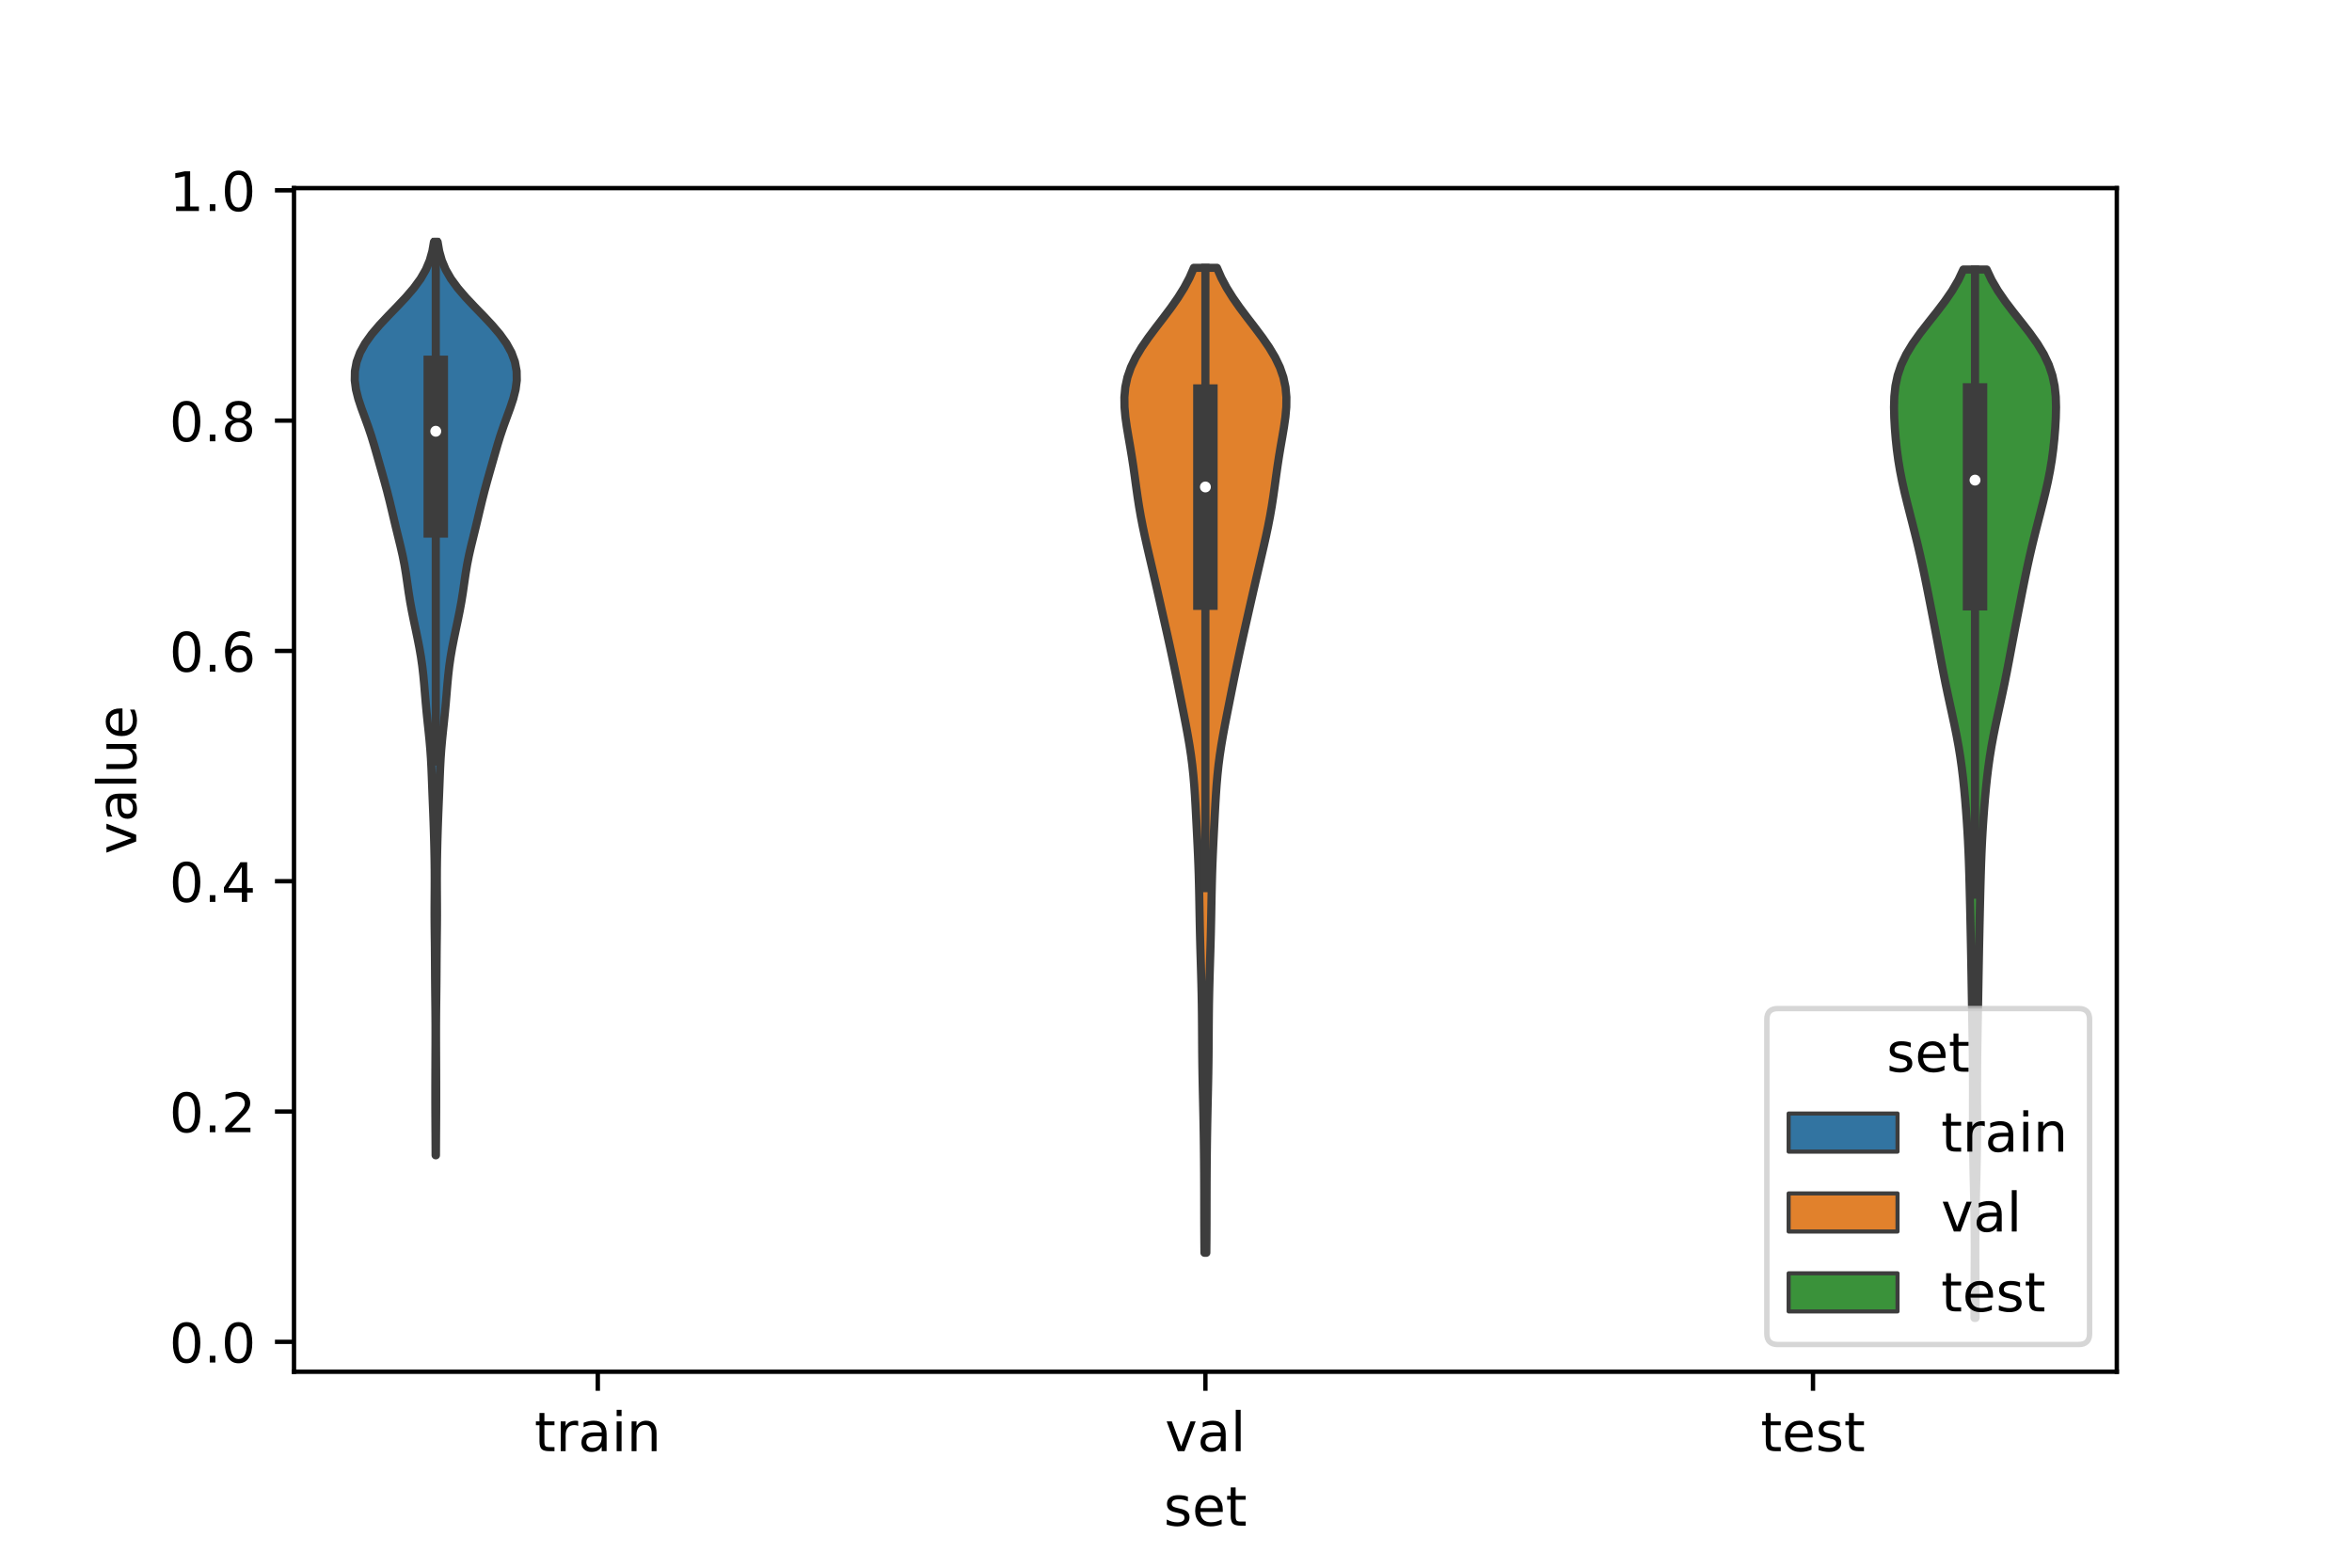 <?xml version="1.0" encoding="utf-8" standalone="no"?>
<!DOCTYPE svg PUBLIC "-//W3C//DTD SVG 1.1//EN"
  "http://www.w3.org/Graphics/SVG/1.1/DTD/svg11.dtd">
<!-- Created with matplotlib (https://matplotlib.org/) -->
<svg height="288pt" version="1.1" viewBox="0 0 432 288" width="432pt" xmlns="http://www.w3.org/2000/svg" xmlns:xlink="http://www.w3.org/1999/xlink">
 <defs>
  <style type="text/css">*{stroke-linecap:butt;stroke-linejoin:round;}</style>
 </defs>
 <g id="figure_1">
  <g id="patch_1">
   <path d="M 0 288 
L 432 288 
L 432 0 
L 0 0 
z
" style="fill:#ffffff;"/>
  </g>
  <g id="axes_1">
   <g id="patch_2">
    <path d="M 54 252 
L 388.8 252 
L 388.8 34.56 
L 54 34.56 
z
" style="fill:#ffffff;"/>
   </g>
   <g id="PolyCollection_1">
    <defs>
     <path d="M 80.069 -75.768 
L 80.011 -75.768 
L 80.003 -77.463 
L 79.994 -79.158 
L 79.983 -80.853 
L 79.973 -82.547 
L 79.965 -84.242 
L 79.961 -85.937 
L 79.961 -87.632 
L 79.964 -89.327 
L 79.969 -91.021 
L 79.976 -92.716 
L 79.983 -94.411 
L 79.99 -96.106 
L 79.994 -97.801 
L 79.992 -99.496 
L 79.983 -101.19 
L 79.968 -102.885 
L 79.949 -104.58 
L 79.93 -106.275 
L 79.914 -107.97 
L 79.903 -109.665 
L 79.893 -111.359 
L 79.882 -113.054 
L 79.865 -114.749 
L 79.845 -116.444 
L 79.827 -118.139 
L 79.817 -119.834 
L 79.819 -121.528 
L 79.829 -123.223 
L 79.839 -124.918 
L 79.843 -126.613 
L 79.836 -128.308 
L 79.815 -130.003 
L 79.784 -131.697 
L 79.744 -133.392 
L 79.696 -135.087 
L 79.64 -136.782 
L 79.577 -138.477 
L 79.509 -140.172 
L 79.439 -141.866 
L 79.373 -143.561 
L 79.309 -145.256 
L 79.239 -146.951 
L 79.15 -148.646 
L 79.032 -150.341 
L 78.883 -152.035 
L 78.711 -153.73 
L 78.531 -155.425 
L 78.358 -157.12 
L 78.2 -158.815 
L 78.057 -160.51 
L 77.916 -162.204 
L 77.758 -163.899 
L 77.565 -165.594 
L 77.323 -167.289 
L 77.032 -168.984 
L 76.701 -170.679 
L 76.348 -172.373 
L 75.989 -174.068 
L 75.645 -175.763 
L 75.333 -177.458 
L 75.061 -179.153 
L 74.817 -180.848 
L 74.571 -182.542 
L 74.29 -184.237 
L 73.954 -185.932 
L 73.566 -187.627 
L 73.152 -189.322 
L 72.735 -191.017 
L 72.33 -192.711 
L 71.93 -194.406 
L 71.521 -196.101 
L 71.09 -197.796 
L 70.632 -199.491 
L 70.155 -201.186 
L 69.673 -202.88 
L 69.192 -204.575 
L 68.703 -206.27 
L 68.182 -207.965 
L 67.61 -209.66 
L 66.993 -211.355 
L 66.369 -213.049 
L 65.807 -214.744 
L 65.382 -216.439 
L 65.16 -218.134 
L 65.19 -219.829 
L 65.506 -221.524 
L 66.129 -223.218 
L 67.062 -224.913 
L 68.278 -226.608 
L 69.723 -228.303 
L 71.313 -229.998 
L 72.955 -231.693 
L 74.552 -233.387 
L 76.008 -235.082 
L 77.248 -236.777 
L 78.226 -238.472 
L 78.937 -240.167 
L 79.413 -241.862 
L 79.705 -243.556 
L 80.375 -243.556 
L 80.375 -243.556 
L 80.667 -241.862 
L 81.143 -240.167 
L 81.854 -238.472 
L 82.832 -236.777 
L 84.072 -235.082 
L 85.528 -233.387 
L 87.125 -231.693 
L 88.767 -229.998 
L 90.357 -228.303 
L 91.802 -226.608 
L 93.018 -224.913 
L 93.951 -223.218 
L 94.574 -221.524 
L 94.89 -219.829 
L 94.92 -218.134 
L 94.698 -216.439 
L 94.273 -214.744 
L 93.711 -213.049 
L 93.087 -211.355 
L 92.47 -209.66 
L 91.898 -207.965 
L 91.377 -206.27 
L 90.888 -204.575 
L 90.407 -202.88 
L 89.925 -201.186 
L 89.448 -199.491 
L 88.99 -197.796 
L 88.559 -196.101 
L 88.15 -194.406 
L 87.75 -192.711 
L 87.345 -191.017 
L 86.928 -189.322 
L 86.514 -187.627 
L 86.126 -185.932 
L 85.79 -184.237 
L 85.509 -182.542 
L 85.263 -180.848 
L 85.019 -179.153 
L 84.747 -177.458 
L 84.435 -175.763 
L 84.091 -174.068 
L 83.732 -172.373 
L 83.379 -170.679 
L 83.048 -168.984 
L 82.757 -167.289 
L 82.515 -165.594 
L 82.322 -163.899 
L 82.164 -162.204 
L 82.023 -160.51 
L 81.88 -158.815 
L 81.722 -157.12 
L 81.549 -155.425 
L 81.369 -153.73 
L 81.197 -152.035 
L 81.048 -150.341 
L 80.93 -148.646 
L 80.841 -146.951 
L 80.771 -145.256 
L 80.707 -143.561 
L 80.641 -141.866 
L 80.571 -140.172 
L 80.503 -138.477 
L 80.44 -136.782 
L 80.384 -135.087 
L 80.336 -133.392 
L 80.296 -131.697 
L 80.265 -130.003 
L 80.244 -128.308 
L 80.237 -126.613 
L 80.241 -124.918 
L 80.251 -123.223 
L 80.261 -121.528 
L 80.263 -119.834 
L 80.253 -118.139 
L 80.235 -116.444 
L 80.215 -114.749 
L 80.198 -113.054 
L 80.187 -111.359 
L 80.177 -109.665 
L 80.166 -107.97 
L 80.15 -106.275 
L 80.131 -104.58 
L 80.112 -102.885 
L 80.097 -101.19 
L 80.088 -99.496 
L 80.086 -97.801 
L 80.09 -96.106 
L 80.097 -94.411 
L 80.104 -92.716 
L 80.111 -91.021 
L 80.116 -89.327 
L 80.119 -87.632 
L 80.119 -85.937 
L 80.115 -84.242 
L 80.107 -82.547 
L 80.097 -80.853 
L 80.086 -79.158 
L 80.077 -77.463 
L 80.069 -75.768 
z
" id="m9ebd4ce366" style="stroke:#3d3d3d;stroke-width:1.5;"/>
    </defs>
    <g clip-path="url(#pb160745841)">
     <use style="fill:#3274a1;stroke:#3d3d3d;stroke-width:1.5;" x="0" xlink:href="#m9ebd4ce366" y="288"/>
    </g>
   </g>
   <g id="PolyCollection_2">
    <defs>
     <path d="M 221.572 -57.856 
L 221.228 -57.856 
L 221.212 -59.684 
L 221.2 -61.512 
L 221.193 -63.339 
L 221.189 -65.167 
L 221.187 -66.995 
L 221.184 -68.823 
L 221.178 -70.65 
L 221.169 -72.478 
L 221.156 -74.306 
L 221.138 -76.134 
L 221.116 -77.961 
L 221.089 -79.789 
L 221.058 -81.617 
L 221.021 -83.445 
L 220.982 -85.272 
L 220.941 -87.1 
L 220.902 -88.928 
L 220.867 -90.755 
L 220.839 -92.583 
L 220.818 -94.411 
L 220.804 -96.239 
L 220.793 -98.066 
L 220.781 -99.894 
L 220.765 -101.722 
L 220.741 -103.55 
L 220.707 -105.377 
L 220.664 -107.205 
L 220.614 -109.033 
L 220.56 -110.861 
L 220.505 -112.688 
L 220.452 -114.516 
L 220.405 -116.344 
L 220.364 -118.171 
L 220.329 -119.999 
L 220.296 -121.827 
L 220.261 -123.655 
L 220.221 -125.482 
L 220.172 -127.31 
L 220.111 -129.138 
L 220.037 -130.966 
L 219.954 -132.793 
L 219.864 -134.621 
L 219.771 -136.449 
L 219.677 -138.277 
L 219.578 -140.104 
L 219.47 -141.932 
L 219.343 -143.76 
L 219.187 -145.587 
L 218.994 -147.415 
L 218.758 -149.243 
L 218.481 -151.071 
L 218.169 -152.898 
L 217.831 -154.726 
L 217.477 -156.554 
L 217.115 -158.382 
L 216.751 -160.209 
L 216.386 -162.037 
L 216.016 -163.865 
L 215.639 -165.693 
L 215.253 -167.52 
L 214.857 -169.348 
L 214.453 -171.176 
L 214.043 -173.003 
L 213.631 -174.831 
L 213.218 -176.659 
L 212.803 -178.487 
L 212.386 -180.314 
L 211.964 -182.142 
L 211.539 -183.97 
L 211.112 -185.798 
L 210.689 -187.625 
L 210.278 -189.453 
L 209.891 -191.281 
L 209.536 -193.109 
L 209.219 -194.936 
L 208.936 -196.764 
L 208.678 -198.592 
L 208.429 -200.419 
L 208.172 -202.247 
L 207.893 -204.075 
L 207.59 -205.903 
L 207.272 -207.73 
L 206.966 -209.558 
L 206.706 -211.386 
L 206.541 -213.214 
L 206.52 -215.041 
L 206.688 -216.869 
L 207.081 -218.697 
L 207.718 -220.525 
L 208.595 -222.352 
L 209.688 -224.18 
L 210.949 -226.008 
L 212.317 -227.835 
L 213.721 -229.663 
L 215.092 -231.491 
L 216.369 -233.319 
L 217.508 -235.146 
L 218.481 -236.974 
L 219.278 -238.802 
L 223.522 -238.802 
L 223.522 -238.802 
L 224.319 -236.974 
L 225.292 -235.146 
L 226.431 -233.319 
L 227.708 -231.491 
L 229.079 -229.663 
L 230.483 -227.835 
L 231.851 -226.008 
L 233.112 -224.18 
L 234.205 -222.352 
L 235.082 -220.525 
L 235.719 -218.697 
L 236.112 -216.869 
L 236.28 -215.041 
L 236.259 -213.214 
L 236.094 -211.386 
L 235.834 -209.558 
L 235.528 -207.73 
L 235.21 -205.903 
L 234.907 -204.075 
L 234.628 -202.247 
L 234.371 -200.419 
L 234.122 -198.592 
L 233.864 -196.764 
L 233.581 -194.936 
L 233.264 -193.109 
L 232.909 -191.281 
L 232.522 -189.453 
L 232.111 -187.625 
L 231.688 -185.798 
L 231.261 -183.97 
L 230.836 -182.142 
L 230.414 -180.314 
L 229.997 -178.487 
L 229.582 -176.659 
L 229.169 -174.831 
L 228.757 -173.003 
L 228.347 -171.176 
L 227.943 -169.348 
L 227.547 -167.52 
L 227.161 -165.693 
L 226.784 -163.865 
L 226.414 -162.037 
L 226.049 -160.209 
L 225.685 -158.382 
L 225.323 -156.554 
L 224.969 -154.726 
L 224.631 -152.898 
L 224.319 -151.071 
L 224.042 -149.243 
L 223.806 -147.415 
L 223.613 -145.587 
L 223.457 -143.76 
L 223.33 -141.932 
L 223.222 -140.104 
L 223.123 -138.277 
L 223.029 -136.449 
L 222.936 -134.621 
L 222.846 -132.793 
L 222.763 -130.966 
L 222.689 -129.138 
L 222.628 -127.31 
L 222.579 -125.482 
L 222.539 -123.655 
L 222.504 -121.827 
L 222.471 -119.999 
L 222.436 -118.171 
L 222.395 -116.344 
L 222.348 -114.516 
L 222.295 -112.688 
L 222.24 -110.861 
L 222.186 -109.033 
L 222.136 -107.205 
L 222.093 -105.377 
L 222.059 -103.55 
L 222.035 -101.722 
L 222.019 -99.894 
L 222.007 -98.066 
L 221.996 -96.239 
L 221.982 -94.411 
L 221.961 -92.583 
L 221.933 -90.755 
L 221.898 -88.928 
L 221.859 -87.1 
L 221.818 -85.272 
L 221.779 -83.445 
L 221.742 -81.617 
L 221.711 -79.789 
L 221.684 -77.961 
L 221.662 -76.134 
L 221.644 -74.306 
L 221.631 -72.478 
L 221.622 -70.65 
L 221.616 -68.823 
L 221.613 -66.995 
L 221.611 -65.167 
L 221.607 -63.339 
L 221.6 -61.512 
L 221.588 -59.684 
L 221.572 -57.856 
z
" id="ma466e854f0" style="stroke:#3d3d3d;stroke-width:1.5;"/>
    </defs>
    <g clip-path="url(#pb160745841)">
     <use style="fill:#e1812c;stroke:#3d3d3d;stroke-width:1.5;" x="0" xlink:href="#ma466e854f0" y="288"/>
    </g>
   </g>
   <g id="PolyCollection_3">
    <defs>
     <path d="M 362.855 -45.884 
L 362.665 -45.884 
L 362.664 -47.829 
L 362.668 -49.775 
L 362.677 -51.72 
L 362.689 -53.666 
L 362.7 -55.611 
L 362.707 -57.557 
L 362.707 -59.502 
L 362.698 -61.448 
L 362.68 -63.393 
L 362.651 -65.339 
L 362.614 -67.284 
L 362.571 -69.23 
L 362.525 -71.175 
L 362.482 -73.121 
L 362.444 -75.066 
L 362.414 -77.012 
L 362.395 -78.957 
L 362.385 -80.903 
L 362.383 -82.848 
L 362.385 -84.794 
L 362.388 -86.739 
L 362.387 -88.685 
L 362.381 -90.63 
L 362.368 -92.576 
L 362.348 -94.521 
L 362.321 -96.467 
L 362.29 -98.412 
L 362.256 -100.358 
L 362.221 -102.303 
L 362.186 -104.249 
L 362.153 -106.194 
L 362.12 -108.14 
L 362.086 -110.085 
L 362.051 -112.031 
L 362.014 -113.976 
L 361.974 -115.922 
L 361.933 -117.867 
L 361.891 -119.813 
L 361.847 -121.758 
L 361.801 -123.704 
L 361.752 -125.649 
L 361.698 -127.595 
L 361.635 -129.54 
L 361.56 -131.486 
L 361.47 -133.431 
L 361.362 -135.377 
L 361.237 -137.322 
L 361.095 -139.267 
L 360.936 -141.213 
L 360.757 -143.158 
L 360.555 -145.104 
L 360.32 -147.049 
L 360.046 -148.995 
L 359.73 -150.94 
L 359.37 -152.886 
L 358.976 -154.831 
L 358.558 -156.777 
L 358.132 -158.722 
L 357.711 -160.668 
L 357.305 -162.613 
L 356.917 -164.559 
L 356.543 -166.504 
L 356.177 -168.45 
L 355.811 -170.395 
L 355.441 -172.341 
L 355.066 -174.286 
L 354.687 -176.232 
L 354.306 -178.177 
L 353.921 -180.123 
L 353.527 -182.068 
L 353.119 -184.014 
L 352.689 -185.959 
L 352.236 -187.905 
L 351.761 -189.85 
L 351.27 -191.796 
L 350.771 -193.741 
L 350.277 -195.687 
L 349.803 -197.632 
L 349.367 -199.578 
L 348.984 -201.523 
L 348.661 -203.469 
L 348.4 -205.414 
L 348.193 -207.36 
L 348.034 -209.305 
L 347.924 -211.251 
L 347.88 -213.196 
L 347.936 -215.142 
L 348.142 -217.087 
L 348.551 -219.033 
L 349.209 -220.978 
L 350.133 -222.924 
L 351.313 -224.869 
L 352.697 -226.815 
L 354.207 -228.76 
L 355.748 -230.706 
L 357.226 -232.651 
L 358.562 -234.597 
L 359.702 -236.542 
L 360.622 -238.488 
L 364.898 -238.488 
L 364.898 -238.488 
L 365.818 -236.542 
L 366.958 -234.597 
L 368.294 -232.651 
L 369.772 -230.706 
L 371.313 -228.76 
L 372.823 -226.815 
L 374.207 -224.869 
L 375.387 -222.924 
L 376.311 -220.978 
L 376.969 -219.033 
L 377.378 -217.087 
L 377.584 -215.142 
L 377.64 -213.196 
L 377.596 -211.251 
L 377.486 -209.305 
L 377.327 -207.36 
L 377.12 -205.414 
L 376.859 -203.469 
L 376.536 -201.523 
L 376.153 -199.578 
L 375.717 -197.632 
L 375.243 -195.687 
L 374.749 -193.741 
L 374.25 -191.796 
L 373.759 -189.85 
L 373.284 -187.905 
L 372.831 -185.959 
L 372.401 -184.014 
L 371.993 -182.068 
L 371.599 -180.123 
L 371.214 -178.177 
L 370.833 -176.232 
L 370.454 -174.286 
L 370.079 -172.341 
L 369.709 -170.395 
L 369.343 -168.45 
L 368.977 -166.504 
L 368.603 -164.559 
L 368.215 -162.613 
L 367.809 -160.668 
L 367.388 -158.722 
L 366.962 -156.777 
L 366.544 -154.831 
L 366.15 -152.886 
L 365.79 -150.94 
L 365.474 -148.995 
L 365.2 -147.049 
L 364.965 -145.104 
L 364.763 -143.158 
L 364.584 -141.213 
L 364.425 -139.267 
L 364.283 -137.322 
L 364.158 -135.377 
L 364.05 -133.431 
L 363.96 -131.486 
L 363.885 -129.54 
L 363.822 -127.595 
L 363.768 -125.649 
L 363.719 -123.704 
L 363.673 -121.758 
L 363.629 -119.813 
L 363.587 -117.867 
L 363.546 -115.922 
L 363.506 -113.976 
L 363.469 -112.031 
L 363.434 -110.085 
L 363.4 -108.14 
L 363.367 -106.194 
L 363.334 -104.249 
L 363.299 -102.303 
L 363.264 -100.358 
L 363.23 -98.412 
L 363.199 -96.467 
L 363.172 -94.521 
L 363.152 -92.576 
L 363.139 -90.63 
L 363.133 -88.685 
L 363.132 -86.739 
L 363.135 -84.794 
L 363.137 -82.848 
L 363.135 -80.903 
L 363.125 -78.957 
L 363.106 -77.012 
L 363.076 -75.066 
L 363.038 -73.121 
L 362.995 -71.175 
L 362.949 -69.23 
L 362.906 -67.284 
L 362.869 -65.339 
L 362.84 -63.393 
L 362.822 -61.448 
L 362.813 -59.502 
L 362.813 -57.557 
L 362.82 -55.611 
L 362.831 -53.666 
L 362.843 -51.72 
L 362.852 -49.775 
L 362.856 -47.829 
L 362.855 -45.884 
z
" id="m0fd82587db" style="stroke:#3d3d3d;stroke-width:1.5;"/>
    </defs>
    <g clip-path="url(#pb160745841)">
     <use style="fill:#3a923a;stroke:#3d3d3d;stroke-width:1.5;" x="0" xlink:href="#m0fd82587db" y="288"/>
    </g>
   </g>
   <g id="patch_3">
    <path clip-path="url(#pb160745841)" d="M 109.8 246.51 
L 109.8 246.51 
L 109.8 246.51 
L 109.8 246.51 
z
" style="fill:#3274a1;stroke:#3d3d3d;stroke-linejoin:miter;stroke-width:0.75;"/>
   </g>
   <g id="patch_4">
    <path clip-path="url(#pb160745841)" d="M 109.8 246.51 
L 109.8 246.51 
L 109.8 246.51 
L 109.8 246.51 
z
" style="fill:#e1812c;stroke:#3d3d3d;stroke-linejoin:miter;stroke-width:0.75;"/>
   </g>
   <g id="patch_5">
    <path clip-path="url(#pb160745841)" d="M 109.8 246.51 
L 109.8 246.51 
L 109.8 246.51 
L 109.8 246.51 
z
" style="fill:#3a923a;stroke:#3d3d3d;stroke-linejoin:miter;stroke-width:0.75;"/>
   </g>
   <g id="matplotlib.axis_1">
    <g id="xtick_1">
     <g id="line2d_1">
      <defs>
       <path d="M 0 0 
L 0 3.5 
" id="m7faafc905c" style="stroke:#000000;stroke-width:0.8;"/>
      </defs>
      <g>
       <use style="stroke:#000000;stroke-width:0.8;" x="109.8" xlink:href="#m7faafc905c" y="252"/>
      </g>
     </g>
     <g id="text_1">
      <!-- train -->
      <g transform="translate(98.162 266.598)scale(0.1 -0.1)">
       <defs>
        <path d="M 18.312 70.219 
L 18.312 54.688 
L 36.812 54.688 
L 36.812 47.703 
L 18.312 47.703 
L 18.312 18.016 
Q 18.312 11.328 20.141 9.422 
Q 21.969 7.516 27.594 7.516 
L 36.812 7.516 
L 36.812 0 
L 27.594 0 
Q 17.188 0 13.234 3.875 
Q 9.281 7.766 9.281 18.016 
L 9.281 47.703 
L 2.688 47.703 
L 2.688 54.688 
L 9.281 54.688 
L 9.281 70.219 
z
" id="DejaVuSans-116"/>
        <path d="M 41.109 46.297 
Q 39.594 47.172 37.812 47.578 
Q 36.031 48 33.891 48 
Q 26.266 48 22.188 43.047 
Q 18.109 38.094 18.109 28.812 
L 18.109 0 
L 9.078 0 
L 9.078 54.688 
L 18.109 54.688 
L 18.109 46.188 
Q 20.953 51.172 25.484 53.578 
Q 30.031 56 36.531 56 
Q 37.453 56 38.578 55.875 
Q 39.703 55.766 41.062 55.516 
z
" id="DejaVuSans-114"/>
        <path d="M 34.281 27.484 
Q 23.391 27.484 19.188 25 
Q 14.984 22.516 14.984 16.5 
Q 14.984 11.719 18.141 8.906 
Q 21.297 6.109 26.703 6.109 
Q 34.188 6.109 38.703 11.406 
Q 43.219 16.703 43.219 25.484 
L 43.219 27.484 
z
M 52.203 31.203 
L 52.203 0 
L 43.219 0 
L 43.219 8.297 
Q 40.141 3.328 35.547 0.953 
Q 30.953 -1.422 24.312 -1.422 
Q 15.922 -1.422 10.953 3.297 
Q 6 8.016 6 15.922 
Q 6 25.141 12.172 29.828 
Q 18.359 34.516 30.609 34.516 
L 43.219 34.516 
L 43.219 35.406 
Q 43.219 41.609 39.141 45 
Q 35.062 48.391 27.688 48.391 
Q 23 48.391 18.547 47.266 
Q 14.109 46.141 10.016 43.891 
L 10.016 52.203 
Q 14.938 54.109 19.578 55.047 
Q 24.219 56 28.609 56 
Q 40.484 56 46.344 49.844 
Q 52.203 43.703 52.203 31.203 
z
" id="DejaVuSans-97"/>
        <path d="M 9.422 54.688 
L 18.406 54.688 
L 18.406 0 
L 9.422 0 
z
M 9.422 75.984 
L 18.406 75.984 
L 18.406 64.594 
L 9.422 64.594 
z
" id="DejaVuSans-105"/>
        <path d="M 54.891 33.016 
L 54.891 0 
L 45.906 0 
L 45.906 32.719 
Q 45.906 40.484 42.875 44.328 
Q 39.844 48.188 33.797 48.188 
Q 26.516 48.188 22.312 43.547 
Q 18.109 38.922 18.109 30.906 
L 18.109 0 
L 9.078 0 
L 9.078 54.688 
L 18.109 54.688 
L 18.109 46.188 
Q 21.344 51.125 25.703 53.562 
Q 30.078 56 35.797 56 
Q 45.219 56 50.047 50.172 
Q 54.891 44.344 54.891 33.016 
z
" id="DejaVuSans-110"/>
       </defs>
       <use xlink:href="#DejaVuSans-116"/>
       <use x="39.209" xlink:href="#DejaVuSans-114"/>
       <use x="80.322" xlink:href="#DejaVuSans-97"/>
       <use x="141.602" xlink:href="#DejaVuSans-105"/>
       <use x="169.385" xlink:href="#DejaVuSans-110"/>
      </g>
     </g>
    </g>
    <g id="xtick_2">
     <g id="line2d_2">
      <g>
       <use style="stroke:#000000;stroke-width:0.8;" x="221.4" xlink:href="#m7faafc905c" y="252"/>
      </g>
     </g>
     <g id="text_2">
      <!-- val -->
      <g transform="translate(213.988 266.598)scale(0.1 -0.1)">
       <defs>
        <path d="M 2.984 54.688 
L 12.5 54.688 
L 29.594 8.797 
L 46.688 54.688 
L 56.203 54.688 
L 35.688 0 
L 23.484 0 
z
" id="DejaVuSans-118"/>
        <path d="M 9.422 75.984 
L 18.406 75.984 
L 18.406 0 
L 9.422 0 
z
" id="DejaVuSans-108"/>
       </defs>
       <use xlink:href="#DejaVuSans-118"/>
       <use x="59.18" xlink:href="#DejaVuSans-97"/>
       <use x="120.459" xlink:href="#DejaVuSans-108"/>
      </g>
     </g>
    </g>
    <g id="xtick_3">
     <g id="line2d_3">
      <g>
       <use style="stroke:#000000;stroke-width:0.8;" x="333" xlink:href="#m7faafc905c" y="252"/>
      </g>
     </g>
     <g id="text_3">
      <!-- test -->
      <g transform="translate(323.398 266.598)scale(0.1 -0.1)">
       <defs>
        <path d="M 56.203 29.594 
L 56.203 25.203 
L 14.891 25.203 
Q 15.484 15.922 20.484 11.062 
Q 25.484 6.203 34.422 6.203 
Q 39.594 6.203 44.453 7.469 
Q 49.312 8.734 54.109 11.281 
L 54.109 2.781 
Q 49.266 0.734 44.188 -0.344 
Q 39.109 -1.422 33.891 -1.422 
Q 20.797 -1.422 13.156 6.188 
Q 5.516 13.812 5.516 26.812 
Q 5.516 40.234 12.766 48.109 
Q 20.016 56 32.328 56 
Q 43.359 56 49.781 48.891 
Q 56.203 41.797 56.203 29.594 
z
M 47.219 32.234 
Q 47.125 39.594 43.094 43.984 
Q 39.062 48.391 32.422 48.391 
Q 24.906 48.391 20.391 44.141 
Q 15.875 39.891 15.188 32.172 
z
" id="DejaVuSans-101"/>
        <path d="M 44.281 53.078 
L 44.281 44.578 
Q 40.484 46.531 36.375 47.5 
Q 32.281 48.484 27.875 48.484 
Q 21.188 48.484 17.844 46.438 
Q 14.5 44.391 14.5 40.281 
Q 14.5 37.156 16.891 35.375 
Q 19.281 33.594 26.516 31.984 
L 29.594 31.297 
Q 39.156 29.25 43.188 25.516 
Q 47.219 21.781 47.219 15.094 
Q 47.219 7.469 41.188 3.016 
Q 35.156 -1.422 24.609 -1.422 
Q 20.219 -1.422 15.453 -0.562 
Q 10.688 0.297 5.422 2 
L 5.422 11.281 
Q 10.406 8.688 15.234 7.391 
Q 20.062 6.109 24.812 6.109 
Q 31.156 6.109 34.562 8.281 
Q 37.984 10.453 37.984 14.406 
Q 37.984 18.062 35.516 20.016 
Q 33.062 21.969 24.703 23.781 
L 21.578 24.516 
Q 13.234 26.266 9.516 29.906 
Q 5.812 33.547 5.812 39.891 
Q 5.812 47.609 11.281 51.797 
Q 16.75 56 26.812 56 
Q 31.781 56 36.172 55.266 
Q 40.578 54.547 44.281 53.078 
z
" id="DejaVuSans-115"/>
       </defs>
       <use xlink:href="#DejaVuSans-116"/>
       <use x="39.209" xlink:href="#DejaVuSans-101"/>
       <use x="100.732" xlink:href="#DejaVuSans-115"/>
       <use x="152.832" xlink:href="#DejaVuSans-116"/>
      </g>
     </g>
    </g>
    <g id="text_4">
     <!-- set -->
     <g transform="translate(213.759 280.277)scale(0.1 -0.1)">
      <use xlink:href="#DejaVuSans-115"/>
      <use x="52.1" xlink:href="#DejaVuSans-101"/>
      <use x="113.623" xlink:href="#DejaVuSans-116"/>
     </g>
    </g>
   </g>
   <g id="matplotlib.axis_2">
    <g id="ytick_1">
     <g id="line2d_4">
      <defs>
       <path d="M 0 0 
L -3.5 0 
" id="m5ecd680834" style="stroke:#000000;stroke-width:0.8;"/>
      </defs>
      <g>
       <use style="stroke:#000000;stroke-width:0.8;" x="54" xlink:href="#m5ecd680834" y="246.51"/>
      </g>
     </g>
     <g id="text_5">
      <!-- 0.0 -->
      <g transform="translate(31.097 250.309)scale(0.1 -0.1)">
       <defs>
        <path d="M 31.781 66.406 
Q 24.172 66.406 20.328 58.906 
Q 16.5 51.422 16.5 36.375 
Q 16.5 21.391 20.328 13.891 
Q 24.172 6.391 31.781 6.391 
Q 39.453 6.391 43.281 13.891 
Q 47.125 21.391 47.125 36.375 
Q 47.125 51.422 43.281 58.906 
Q 39.453 66.406 31.781 66.406 
z
M 31.781 74.219 
Q 44.047 74.219 50.516 64.516 
Q 56.984 54.828 56.984 36.375 
Q 56.984 17.969 50.516 8.266 
Q 44.047 -1.422 31.781 -1.422 
Q 19.531 -1.422 13.062 8.266 
Q 6.594 17.969 6.594 36.375 
Q 6.594 54.828 13.062 64.516 
Q 19.531 74.219 31.781 74.219 
z
" id="DejaVuSans-48"/>
        <path d="M 10.688 12.406 
L 21 12.406 
L 21 0 
L 10.688 0 
z
" id="DejaVuSans-46"/>
       </defs>
       <use xlink:href="#DejaVuSans-48"/>
       <use x="63.623" xlink:href="#DejaVuSans-46"/>
       <use x="95.41" xlink:href="#DejaVuSans-48"/>
      </g>
     </g>
    </g>
    <g id="ytick_2">
     <g id="line2d_5">
      <g>
       <use style="stroke:#000000;stroke-width:0.8;" x="54" xlink:href="#m5ecd680834" y="204.2"/>
      </g>
     </g>
     <g id="text_6">
      <!-- 0.2 -->
      <g transform="translate(31.097 207.999)scale(0.1 -0.1)">
       <defs>
        <path d="M 19.188 8.297 
L 53.609 8.297 
L 53.609 0 
L 7.328 0 
L 7.328 8.297 
Q 12.938 14.109 22.625 23.891 
Q 32.328 33.688 34.812 36.531 
Q 39.547 41.844 41.422 45.531 
Q 43.312 49.219 43.312 52.781 
Q 43.312 58.594 39.234 62.25 
Q 35.156 65.922 28.609 65.922 
Q 23.969 65.922 18.812 64.312 
Q 13.672 62.703 7.812 59.422 
L 7.812 69.391 
Q 13.766 71.781 18.938 73 
Q 24.125 74.219 28.422 74.219 
Q 39.75 74.219 46.484 68.547 
Q 53.219 62.891 53.219 53.422 
Q 53.219 48.922 51.531 44.891 
Q 49.859 40.875 45.406 35.406 
Q 44.188 33.984 37.641 27.219 
Q 31.109 20.453 19.188 8.297 
z
" id="DejaVuSans-50"/>
       </defs>
       <use xlink:href="#DejaVuSans-48"/>
       <use x="63.623" xlink:href="#DejaVuSans-46"/>
       <use x="95.41" xlink:href="#DejaVuSans-50"/>
      </g>
     </g>
    </g>
    <g id="ytick_3">
     <g id="line2d_6">
      <g>
       <use style="stroke:#000000;stroke-width:0.8;" x="54" xlink:href="#m5ecd680834" y="161.891"/>
      </g>
     </g>
     <g id="text_7">
      <!-- 0.4 -->
      <g transform="translate(31.097 165.69)scale(0.1 -0.1)">
       <defs>
        <path d="M 37.797 64.312 
L 12.891 25.391 
L 37.797 25.391 
z
M 35.203 72.906 
L 47.609 72.906 
L 47.609 25.391 
L 58.016 25.391 
L 58.016 17.188 
L 47.609 17.188 
L 47.609 0 
L 37.797 0 
L 37.797 17.188 
L 4.891 17.188 
L 4.891 26.703 
z
" id="DejaVuSans-52"/>
       </defs>
       <use xlink:href="#DejaVuSans-48"/>
       <use x="63.623" xlink:href="#DejaVuSans-46"/>
       <use x="95.41" xlink:href="#DejaVuSans-52"/>
      </g>
     </g>
    </g>
    <g id="ytick_4">
     <g id="line2d_7">
      <g>
       <use style="stroke:#000000;stroke-width:0.8;" x="54" xlink:href="#m5ecd680834" y="119.581"/>
      </g>
     </g>
     <g id="text_8">
      <!-- 0.6 -->
      <g transform="translate(31.097 123.38)scale(0.1 -0.1)">
       <defs>
        <path d="M 33.016 40.375 
Q 26.375 40.375 22.484 35.828 
Q 18.609 31.297 18.609 23.391 
Q 18.609 15.531 22.484 10.953 
Q 26.375 6.391 33.016 6.391 
Q 39.656 6.391 43.531 10.953 
Q 47.406 15.531 47.406 23.391 
Q 47.406 31.297 43.531 35.828 
Q 39.656 40.375 33.016 40.375 
z
M 52.594 71.297 
L 52.594 62.312 
Q 48.875 64.062 45.094 64.984 
Q 41.312 65.922 37.594 65.922 
Q 27.828 65.922 22.672 59.328 
Q 17.531 52.734 16.797 39.406 
Q 19.672 43.656 24.016 45.922 
Q 28.375 48.188 33.594 48.188 
Q 44.578 48.188 50.953 41.516 
Q 57.328 34.859 57.328 23.391 
Q 57.328 12.156 50.688 5.359 
Q 44.047 -1.422 33.016 -1.422 
Q 20.359 -1.422 13.672 8.266 
Q 6.984 17.969 6.984 36.375 
Q 6.984 53.656 15.188 63.938 
Q 23.391 74.219 37.203 74.219 
Q 40.922 74.219 44.703 73.484 
Q 48.484 72.75 52.594 71.297 
z
" id="DejaVuSans-54"/>
       </defs>
       <use xlink:href="#DejaVuSans-48"/>
       <use x="63.623" xlink:href="#DejaVuSans-46"/>
       <use x="95.41" xlink:href="#DejaVuSans-54"/>
      </g>
     </g>
    </g>
    <g id="ytick_5">
     <g id="line2d_8">
      <g>
       <use style="stroke:#000000;stroke-width:0.8;" x="54" xlink:href="#m5ecd680834" y="77.271"/>
      </g>
     </g>
     <g id="text_9">
      <!-- 0.8 -->
      <g transform="translate(31.097 81.07)scale(0.1 -0.1)">
       <defs>
        <path d="M 31.781 34.625 
Q 24.75 34.625 20.719 30.859 
Q 16.703 27.094 16.703 20.516 
Q 16.703 13.922 20.719 10.156 
Q 24.75 6.391 31.781 6.391 
Q 38.812 6.391 42.859 10.172 
Q 46.922 13.969 46.922 20.516 
Q 46.922 27.094 42.891 30.859 
Q 38.875 34.625 31.781 34.625 
z
M 21.922 38.812 
Q 15.578 40.375 12.031 44.719 
Q 8.5 49.078 8.5 55.328 
Q 8.5 64.062 14.719 69.141 
Q 20.953 74.219 31.781 74.219 
Q 42.672 74.219 48.875 69.141 
Q 55.078 64.062 55.078 55.328 
Q 55.078 49.078 51.531 44.719 
Q 48 40.375 41.703 38.812 
Q 48.828 37.156 52.797 32.312 
Q 56.781 27.484 56.781 20.516 
Q 56.781 9.906 50.312 4.234 
Q 43.844 -1.422 31.781 -1.422 
Q 19.734 -1.422 13.25 4.234 
Q 6.781 9.906 6.781 20.516 
Q 6.781 27.484 10.781 32.312 
Q 14.797 37.156 21.922 38.812 
z
M 18.312 54.391 
Q 18.312 48.734 21.844 45.562 
Q 25.391 42.391 31.781 42.391 
Q 38.141 42.391 41.719 45.562 
Q 45.312 48.734 45.312 54.391 
Q 45.312 60.062 41.719 63.234 
Q 38.141 66.406 31.781 66.406 
Q 25.391 66.406 21.844 63.234 
Q 18.312 60.062 18.312 54.391 
z
" id="DejaVuSans-56"/>
       </defs>
       <use xlink:href="#DejaVuSans-48"/>
       <use x="63.623" xlink:href="#DejaVuSans-46"/>
       <use x="95.41" xlink:href="#DejaVuSans-56"/>
      </g>
     </g>
    </g>
    <g id="ytick_6">
     <g id="line2d_9">
      <g>
       <use style="stroke:#000000;stroke-width:0.8;" x="54" xlink:href="#m5ecd680834" y="34.961"/>
      </g>
     </g>
     <g id="text_10">
      <!-- 1.0 -->
      <g transform="translate(31.097 38.761)scale(0.1 -0.1)">
       <defs>
        <path d="M 12.406 8.297 
L 28.516 8.297 
L 28.516 63.922 
L 10.984 60.406 
L 10.984 69.391 
L 28.422 72.906 
L 38.281 72.906 
L 38.281 8.297 
L 54.391 8.297 
L 54.391 0 
L 12.406 0 
z
" id="DejaVuSans-49"/>
       </defs>
       <use xlink:href="#DejaVuSans-49"/>
       <use x="63.623" xlink:href="#DejaVuSans-46"/>
       <use x="95.41" xlink:href="#DejaVuSans-48"/>
      </g>
     </g>
    </g>
    <g id="text_11">
     <!-- value -->
     <g transform="translate(25.017 156.938)rotate(-90)scale(0.1 -0.1)">
      <defs>
       <path d="M 8.5 21.578 
L 8.5 54.688 
L 17.484 54.688 
L 17.484 21.922 
Q 17.484 14.156 20.5 10.266 
Q 23.531 6.391 29.594 6.391 
Q 36.859 6.391 41.078 11.031 
Q 45.312 15.672 45.312 23.688 
L 45.312 54.688 
L 54.297 54.688 
L 54.297 0 
L 45.312 0 
L 45.312 8.406 
Q 42.047 3.422 37.719 1 
Q 33.406 -1.422 27.688 -1.422 
Q 18.266 -1.422 13.375 4.438 
Q 8.5 10.297 8.5 21.578 
z
M 31.109 56 
z
" id="DejaVuSans-117"/>
      </defs>
      <use xlink:href="#DejaVuSans-118"/>
      <use x="59.18" xlink:href="#DejaVuSans-97"/>
      <use x="120.459" xlink:href="#DejaVuSans-108"/>
      <use x="148.242" xlink:href="#DejaVuSans-117"/>
      <use x="211.621" xlink:href="#DejaVuSans-101"/>
     </g>
    </g>
   </g>
   <g id="line2d_10">
    <path clip-path="url(#pb160745841)" d="M 80.04 139.903 
L 80.04 44.444 
" style="fill:none;stroke:#3d3d3d;stroke-linecap:square;stroke-width:1.5;"/>
   </g>
   <g id="line2d_11">
    <path clip-path="url(#pb160745841)" d="M 80.04 96.519 
L 80.04 67.585 
" style="fill:none;stroke:#3d3d3d;stroke-linecap:square;stroke-width:4.5;"/>
   </g>
   <g id="line2d_12">
    <path clip-path="url(#pb160745841)" d="M 221.4 163.159 
L 221.4 49.198 
" style="fill:none;stroke:#3d3d3d;stroke-linecap:square;stroke-width:1.5;"/>
   </g>
   <g id="line2d_13">
    <path clip-path="url(#pb160745841)" d="M 221.4 109.797 
L 221.4 72.851 
" style="fill:none;stroke:#3d3d3d;stroke-linecap:square;stroke-width:4.5;"/>
   </g>
   <g id="line2d_14">
    <path clip-path="url(#pb160745841)" d="M 362.76 164.352 
L 362.76 49.512 
" style="fill:none;stroke:#3d3d3d;stroke-linecap:square;stroke-width:1.5;"/>
   </g>
   <g id="line2d_15">
    <path clip-path="url(#pb160745841)" d="M 362.76 109.901 
L 362.76 72.646 
" style="fill:none;stroke:#3d3d3d;stroke-linecap:square;stroke-width:4.5;"/>
   </g>
   <g id="patch_6">
    <path d="M 54 252 
L 54 34.56 
" style="fill:none;stroke:#000000;stroke-linecap:square;stroke-linejoin:miter;stroke-width:0.8;"/>
   </g>
   <g id="patch_7">
    <path d="M 388.8 252 
L 388.8 34.56 
" style="fill:none;stroke:#000000;stroke-linecap:square;stroke-linejoin:miter;stroke-width:0.8;"/>
   </g>
   <g id="patch_8">
    <path d="M 54 252 
L 388.8 252 
" style="fill:none;stroke:#000000;stroke-linecap:square;stroke-linejoin:miter;stroke-width:0.8;"/>
   </g>
   <g id="patch_9">
    <path d="M 54 34.56 
L 388.8 34.56 
" style="fill:none;stroke:#000000;stroke-linecap:square;stroke-linejoin:miter;stroke-width:0.8;"/>
   </g>
   <g id="PathCollection_1">
    <defs>
     <path d="M 0 1.5 
C 0.398 1.5 0.779 1.342 1.061 1.061 
C 1.342 0.779 1.5 0.398 1.5 0 
C 1.5 -0.398 1.342 -0.779 1.061 -1.061 
C 0.779 -1.342 0.398 -1.5 0 -1.5 
C -0.398 -1.5 -0.779 -1.342 -1.061 -1.061 
C -1.342 -0.779 -1.5 -0.398 -1.5 0 
C -1.5 0.398 -1.342 0.779 -1.061 1.061 
C -0.779 1.342 -0.398 1.5 0 1.5 
z
" id="mbbd19f6d33" style="stroke:#3d3d3d;"/>
    </defs>
    <g clip-path="url(#pb160745841)">
     <use style="fill:#ffffff;stroke:#3d3d3d;" x="80.04" xlink:href="#mbbd19f6d33" y="79.226"/>
    </g>
   </g>
   <g id="PathCollection_2">
    <g clip-path="url(#pb160745841)">
     <use style="fill:#ffffff;stroke:#3d3d3d;" x="221.4" xlink:href="#mbbd19f6d33" y="89.462"/>
    </g>
   </g>
   <g id="PathCollection_3">
    <g clip-path="url(#pb160745841)">
     <use style="fill:#ffffff;stroke:#3d3d3d;" x="362.76" xlink:href="#mbbd19f6d33" y="88.203"/>
    </g>
   </g>
   <g id="legend_1">
    <g id="patch_10">
     <path d="M 326.525 247 
L 381.8 247 
Q 383.8 247 383.8 245 
L 383.8 187.287 
Q 383.8 185.287 381.8 185.287 
L 326.525 185.287 
Q 324.525 185.287 324.525 187.287 
L 324.525 245 
Q 324.525 247 326.525 247 
z
" style="fill:#ffffff;opacity:0.8;stroke:#cccccc;stroke-linejoin:miter;"/>
    </g>
    <g id="text_12">
     <!-- set -->
     <g transform="translate(346.521 196.886)scale(0.1 -0.1)">
      <use xlink:href="#DejaVuSans-115"/>
      <use x="52.1" xlink:href="#DejaVuSans-101"/>
      <use x="113.623" xlink:href="#DejaVuSans-116"/>
     </g>
    </g>
    <g id="patch_11">
     <path d="M 328.525 211.564 
L 348.525 211.564 
L 348.525 204.564 
L 328.525 204.564 
z
" style="fill:#3274a1;stroke:#3d3d3d;stroke-linejoin:miter;stroke-width:0.75;"/>
    </g>
    <g id="text_13">
     <!-- train -->
     <g transform="translate(356.525 211.564)scale(0.1 -0.1)">
      <use xlink:href="#DejaVuSans-116"/>
      <use x="39.209" xlink:href="#DejaVuSans-114"/>
      <use x="80.322" xlink:href="#DejaVuSans-97"/>
      <use x="141.602" xlink:href="#DejaVuSans-105"/>
      <use x="169.385" xlink:href="#DejaVuSans-110"/>
     </g>
    </g>
    <g id="patch_12">
     <path d="M 328.525 226.242 
L 348.525 226.242 
L 348.525 219.242 
L 328.525 219.242 
z
" style="fill:#e1812c;stroke:#3d3d3d;stroke-linejoin:miter;stroke-width:0.75;"/>
    </g>
    <g id="text_14">
     <!-- val -->
     <g transform="translate(356.525 226.242)scale(0.1 -0.1)">
      <use xlink:href="#DejaVuSans-118"/>
      <use x="59.18" xlink:href="#DejaVuSans-97"/>
      <use x="120.459" xlink:href="#DejaVuSans-108"/>
     </g>
    </g>
    <g id="patch_13">
     <path d="M 328.525 240.92 
L 348.525 240.92 
L 348.525 233.92 
L 328.525 233.92 
z
" style="fill:#3a923a;stroke:#3d3d3d;stroke-linejoin:miter;stroke-width:0.75;"/>
    </g>
    <g id="text_15">
     <!-- test -->
     <g transform="translate(356.525 240.92)scale(0.1 -0.1)">
      <use xlink:href="#DejaVuSans-116"/>
      <use x="39.209" xlink:href="#DejaVuSans-101"/>
      <use x="100.732" xlink:href="#DejaVuSans-115"/>
      <use x="152.832" xlink:href="#DejaVuSans-116"/>
     </g>
    </g>
   </g>
  </g>
 </g>
 <defs>
  <clipPath id="pb160745841">
   <rect height="217.44" width="334.8" x="54" y="34.56"/>
  </clipPath>
 </defs>
</svg>
